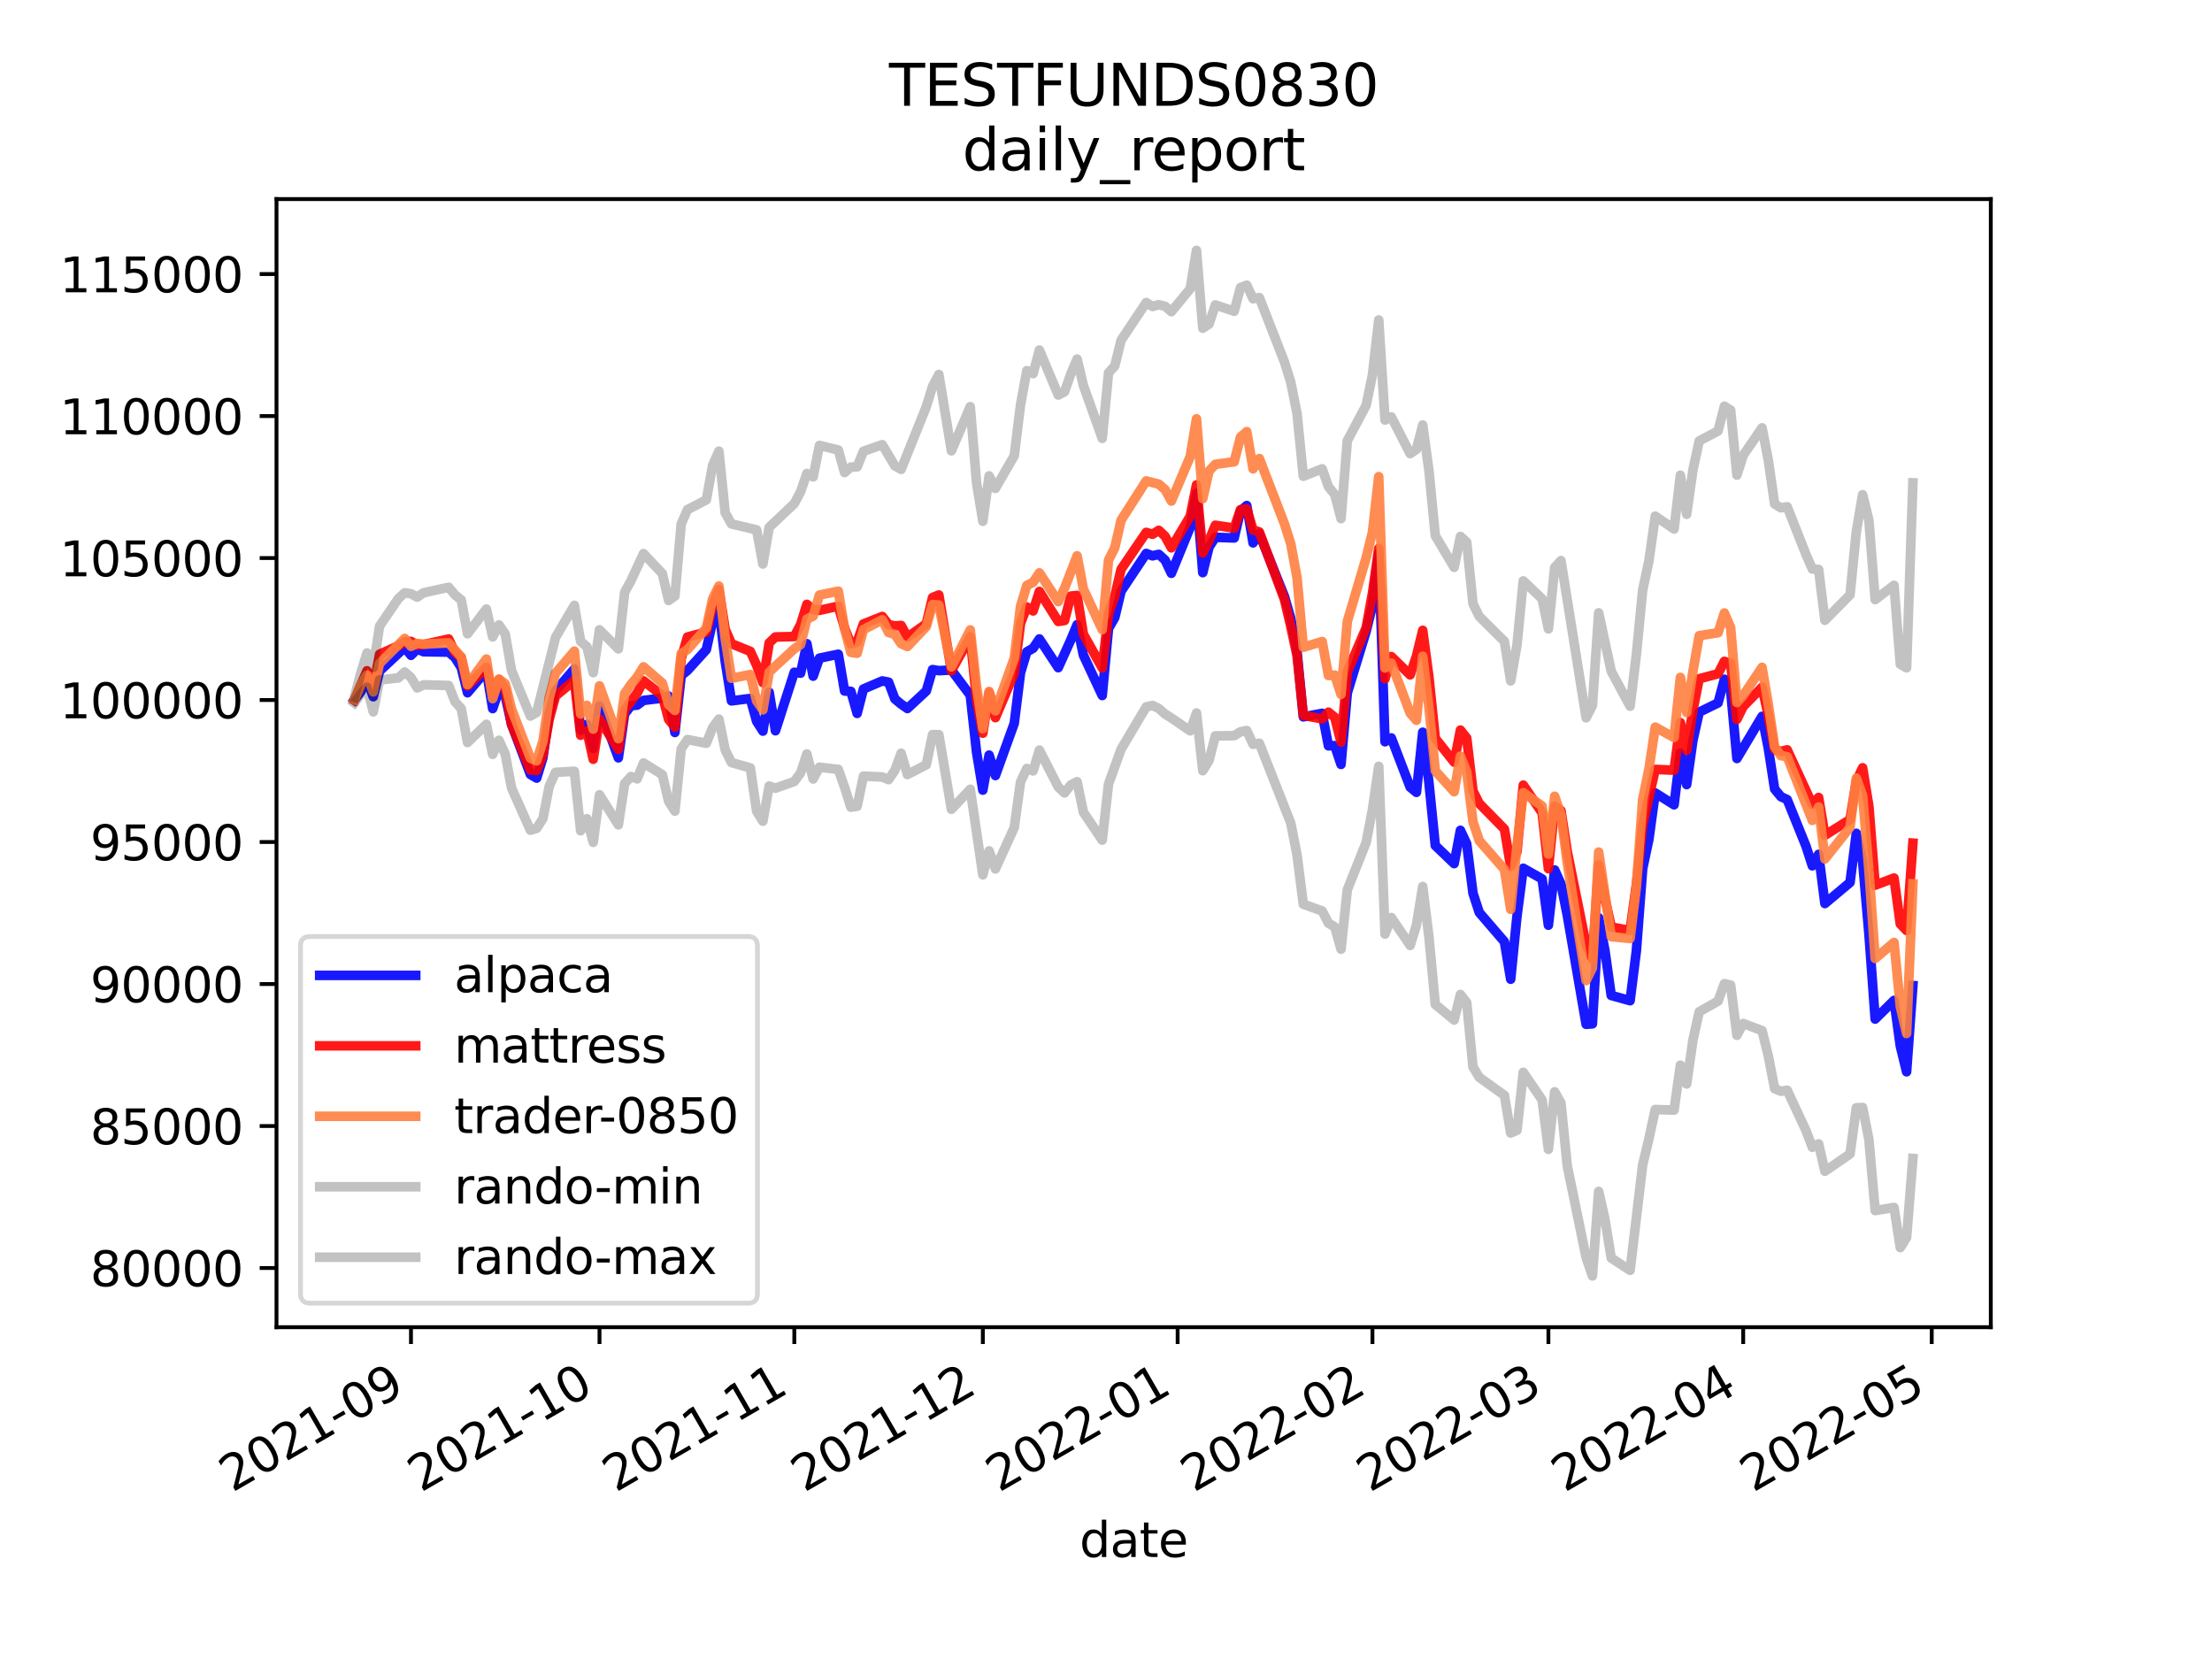 <?xml version="1.0" encoding="utf-8" standalone="no"?>
<!DOCTYPE svg PUBLIC "-//W3C//DTD SVG 1.1//EN"
  "http://www.w3.org/Graphics/SVG/1.1/DTD/svg11.dtd">
<svg height="345.6pt" version="1.1" viewBox="0 0 460.8 345.6" width="460.8pt" xmlns="http://www.w3.org/2000/svg" xmlns:xlink="http://www.w3.org/1999/xlink">
 <defs>
  <style type="text/css">*{stroke-linecap:butt;stroke-linejoin:round;}</style>
 </defs>
 <g id="figure_1">
  <g id="patch_1">
   <path d="M 0 345.6 
L 460.8 345.6 
L 460.8 0 
L 0 0 
z
" style="fill:#ffffff;"/>
  </g>
  <g id="axes_1">
   <g id="patch_2">
    <path d="M 57.6 276.48 
L 414.72 276.48 
L 414.72 41.472 
L 57.6 41.472 
z
" style="fill:#ffffff;"/>
   </g>
   <g id="matplotlib.axis_1">
    <g id="xtick_1">
     <g id="line2d_1">
      <defs>
       <path d="M 0 0 
L 0 3.5 
" id="m2568e599f8" style="stroke:#000000;stroke-width:0.8;"/>
      </defs>
      <g>
       <use style="stroke:#000000;stroke-width:0.8;" x="85.615" xlink:href="#m2568e599f8" y="276.48"/>
      </g>
     </g>
     <g id="text_1">
      <!-- 2021-09 -->
      <g transform="translate(48.39 310.952)rotate(-30)scale(0.1 -0.1)">
       <defs>
        <path d="M 1228 531 
L 3431 531 
L 3431 0 
L 469 0 
L 469 531 
Q 828 903 1448 1529 
Q 2069 2156 2228 2338 
Q 2531 2678 2651 2914 
Q 2772 3150 2772 3378 
Q 2772 3750 2511 3984 
Q 2250 4219 1831 4219 
Q 1534 4219 1204 4116 
Q 875 4013 500 3803 
L 500 4441 
Q 881 4594 1212 4672 
Q 1544 4750 1819 4750 
Q 2544 4750 2975 4387 
Q 3406 4025 3406 3419 
Q 3406 3131 3298 2873 
Q 3191 2616 2906 2266 
Q 2828 2175 2409 1742 
Q 1991 1309 1228 531 
z
" id="DejaVuSans-32" transform="scale(0.016)"/>
        <path d="M 2034 4250 
Q 1547 4250 1301 3770 
Q 1056 3291 1056 2328 
Q 1056 1369 1301 889 
Q 1547 409 2034 409 
Q 2525 409 2770 889 
Q 3016 1369 3016 2328 
Q 3016 3291 2770 3770 
Q 2525 4250 2034 4250 
z
M 2034 4750 
Q 2819 4750 3233 4129 
Q 3647 3509 3647 2328 
Q 3647 1150 3233 529 
Q 2819 -91 2034 -91 
Q 1250 -91 836 529 
Q 422 1150 422 2328 
Q 422 3509 836 4129 
Q 1250 4750 2034 4750 
z
" id="DejaVuSans-30" transform="scale(0.016)"/>
        <path d="M 794 531 
L 1825 531 
L 1825 4091 
L 703 3866 
L 703 4441 
L 1819 4666 
L 2450 4666 
L 2450 531 
L 3481 531 
L 3481 0 
L 794 0 
L 794 531 
z
" id="DejaVuSans-31" transform="scale(0.016)"/>
        <path d="M 313 2009 
L 1997 2009 
L 1997 1497 
L 313 1497 
L 313 2009 
z
" id="DejaVuSans-2d" transform="scale(0.016)"/>
        <path d="M 703 97 
L 703 672 
Q 941 559 1184 500 
Q 1428 441 1663 441 
Q 2288 441 2617 861 
Q 2947 1281 2994 2138 
Q 2813 1869 2534 1725 
Q 2256 1581 1919 1581 
Q 1219 1581 811 2004 
Q 403 2428 403 3163 
Q 403 3881 828 4315 
Q 1253 4750 1959 4750 
Q 2769 4750 3195 4129 
Q 3622 3509 3622 2328 
Q 3622 1225 3098 567 
Q 2575 -91 1691 -91 
Q 1453 -91 1209 -44 
Q 966 3 703 97 
z
M 1959 2075 
Q 2384 2075 2632 2365 
Q 2881 2656 2881 3163 
Q 2881 3666 2632 3958 
Q 2384 4250 1959 4250 
Q 1534 4250 1286 3958 
Q 1038 3666 1038 3163 
Q 1038 2656 1286 2365 
Q 1534 2075 1959 2075 
z
" id="DejaVuSans-39" transform="scale(0.016)"/>
       </defs>
       <use xlink:href="#DejaVuSans-32"/>
       <use x="63.623" xlink:href="#DejaVuSans-30"/>
       <use x="127.246" xlink:href="#DejaVuSans-32"/>
       <use x="190.869" xlink:href="#DejaVuSans-31"/>
       <use x="254.492" xlink:href="#DejaVuSans-2d"/>
       <use x="290.576" xlink:href="#DejaVuSans-30"/>
       <use x="354.199" xlink:href="#DejaVuSans-39"/>
      </g>
     </g>
    </g>
    <g id="xtick_2">
     <g id="line2d_2">
      <g>
       <use style="stroke:#000000;stroke-width:0.8;" x="124.887" xlink:href="#m2568e599f8" y="276.48"/>
      </g>
     </g>
     <g id="text_2">
      <!-- 2021-10 -->
      <g transform="translate(87.662 310.952)rotate(-30)scale(0.1 -0.1)">
       <use xlink:href="#DejaVuSans-32"/>
       <use x="63.623" xlink:href="#DejaVuSans-30"/>
       <use x="127.246" xlink:href="#DejaVuSans-32"/>
       <use x="190.869" xlink:href="#DejaVuSans-31"/>
       <use x="254.492" xlink:href="#DejaVuSans-2d"/>
       <use x="290.576" xlink:href="#DejaVuSans-31"/>
       <use x="354.199" xlink:href="#DejaVuSans-30"/>
      </g>
     </g>
    </g>
    <g id="xtick_3">
     <g id="line2d_3">
      <g>
       <use style="stroke:#000000;stroke-width:0.8;" x="165.469" xlink:href="#m2568e599f8" y="276.48"/>
      </g>
     </g>
     <g id="text_3">
      <!-- 2021-11 -->
      <g transform="translate(128.244 310.952)rotate(-30)scale(0.1 -0.1)">
       <use xlink:href="#DejaVuSans-32"/>
       <use x="63.623" xlink:href="#DejaVuSans-30"/>
       <use x="127.246" xlink:href="#DejaVuSans-32"/>
       <use x="190.869" xlink:href="#DejaVuSans-31"/>
       <use x="254.492" xlink:href="#DejaVuSans-2d"/>
       <use x="290.576" xlink:href="#DejaVuSans-31"/>
       <use x="354.199" xlink:href="#DejaVuSans-31"/>
      </g>
     </g>
    </g>
    <g id="xtick_4">
     <g id="line2d_4">
      <g>
       <use style="stroke:#000000;stroke-width:0.8;" x="204.742" xlink:href="#m2568e599f8" y="276.48"/>
      </g>
     </g>
     <g id="text_4">
      <!-- 2021-12 -->
      <g transform="translate(167.517 310.952)rotate(-30)scale(0.1 -0.1)">
       <use xlink:href="#DejaVuSans-32"/>
       <use x="63.623" xlink:href="#DejaVuSans-30"/>
       <use x="127.246" xlink:href="#DejaVuSans-32"/>
       <use x="190.869" xlink:href="#DejaVuSans-31"/>
       <use x="254.492" xlink:href="#DejaVuSans-2d"/>
       <use x="290.576" xlink:href="#DejaVuSans-31"/>
       <use x="354.199" xlink:href="#DejaVuSans-32"/>
      </g>
     </g>
    </g>
    <g id="xtick_5">
     <g id="line2d_5">
      <g>
       <use style="stroke:#000000;stroke-width:0.8;" x="245.324" xlink:href="#m2568e599f8" y="276.48"/>
      </g>
     </g>
     <g id="text_5">
      <!-- 2022-01 -->
      <g transform="translate(208.099 310.952)rotate(-30)scale(0.1 -0.1)">
       <use xlink:href="#DejaVuSans-32"/>
       <use x="63.623" xlink:href="#DejaVuSans-30"/>
       <use x="127.246" xlink:href="#DejaVuSans-32"/>
       <use x="190.869" xlink:href="#DejaVuSans-32"/>
       <use x="254.492" xlink:href="#DejaVuSans-2d"/>
       <use x="290.576" xlink:href="#DejaVuSans-30"/>
       <use x="354.199" xlink:href="#DejaVuSans-31"/>
      </g>
     </g>
    </g>
    <g id="xtick_6">
     <g id="line2d_6">
      <g>
       <use style="stroke:#000000;stroke-width:0.8;" x="285.905" xlink:href="#m2568e599f8" y="276.48"/>
      </g>
     </g>
     <g id="text_6">
      <!-- 2022-02 -->
      <g transform="translate(248.681 310.952)rotate(-30)scale(0.1 -0.1)">
       <use xlink:href="#DejaVuSans-32"/>
       <use x="63.623" xlink:href="#DejaVuSans-30"/>
       <use x="127.246" xlink:href="#DejaVuSans-32"/>
       <use x="190.869" xlink:href="#DejaVuSans-32"/>
       <use x="254.492" xlink:href="#DejaVuSans-2d"/>
       <use x="290.576" xlink:href="#DejaVuSans-30"/>
       <use x="354.199" xlink:href="#DejaVuSans-32"/>
      </g>
     </g>
    </g>
    <g id="xtick_7">
     <g id="line2d_7">
      <g>
       <use style="stroke:#000000;stroke-width:0.8;" x="322.56" xlink:href="#m2568e599f8" y="276.48"/>
      </g>
     </g>
     <g id="text_7">
      <!-- 2022-03 -->
      <g transform="translate(285.335 310.952)rotate(-30)scale(0.1 -0.1)">
       <defs>
        <path d="M 2597 2516 
Q 3050 2419 3304 2112 
Q 3559 1806 3559 1356 
Q 3559 666 3084 287 
Q 2609 -91 1734 -91 
Q 1441 -91 1130 -33 
Q 819 25 488 141 
L 488 750 
Q 750 597 1062 519 
Q 1375 441 1716 441 
Q 2309 441 2620 675 
Q 2931 909 2931 1356 
Q 2931 1769 2642 2001 
Q 2353 2234 1838 2234 
L 1294 2234 
L 1294 2753 
L 1863 2753 
Q 2328 2753 2575 2939 
Q 2822 3125 2822 3475 
Q 2822 3834 2567 4026 
Q 2313 4219 1838 4219 
Q 1578 4219 1281 4162 
Q 984 4106 628 3988 
L 628 4550 
Q 988 4650 1302 4700 
Q 1616 4750 1894 4750 
Q 2613 4750 3031 4423 
Q 3450 4097 3450 3541 
Q 3450 3153 3228 2886 
Q 3006 2619 2597 2516 
z
" id="DejaVuSans-33" transform="scale(0.016)"/>
       </defs>
       <use xlink:href="#DejaVuSans-32"/>
       <use x="63.623" xlink:href="#DejaVuSans-30"/>
       <use x="127.246" xlink:href="#DejaVuSans-32"/>
       <use x="190.869" xlink:href="#DejaVuSans-32"/>
       <use x="254.492" xlink:href="#DejaVuSans-2d"/>
       <use x="290.576" xlink:href="#DejaVuSans-30"/>
       <use x="354.199" xlink:href="#DejaVuSans-33"/>
      </g>
     </g>
    </g>
    <g id="xtick_8">
     <g id="line2d_8">
      <g>
       <use style="stroke:#000000;stroke-width:0.8;" x="363.142" xlink:href="#m2568e599f8" y="276.48"/>
      </g>
     </g>
     <g id="text_8">
      <!-- 2022-04 -->
      <g transform="translate(325.917 310.952)rotate(-30)scale(0.1 -0.1)">
       <defs>
        <path d="M 2419 4116 
L 825 1625 
L 2419 1625 
L 2419 4116 
z
M 2253 4666 
L 3047 4666 
L 3047 1625 
L 3713 1625 
L 3713 1100 
L 3047 1100 
L 3047 0 
L 2419 0 
L 2419 1100 
L 313 1100 
L 313 1709 
L 2253 4666 
z
" id="DejaVuSans-34" transform="scale(0.016)"/>
       </defs>
       <use xlink:href="#DejaVuSans-32"/>
       <use x="63.623" xlink:href="#DejaVuSans-30"/>
       <use x="127.246" xlink:href="#DejaVuSans-32"/>
       <use x="190.869" xlink:href="#DejaVuSans-32"/>
       <use x="254.492" xlink:href="#DejaVuSans-2d"/>
       <use x="290.576" xlink:href="#DejaVuSans-30"/>
       <use x="354.199" xlink:href="#DejaVuSans-34"/>
      </g>
     </g>
    </g>
    <g id="xtick_9">
     <g id="line2d_9">
      <g>
       <use style="stroke:#000000;stroke-width:0.8;" x="402.415" xlink:href="#m2568e599f8" y="276.48"/>
      </g>
     </g>
     <g id="text_9">
      <!-- 2022-05 -->
      <g transform="translate(365.19 310.952)rotate(-30)scale(0.1 -0.1)">
       <defs>
        <path d="M 691 4666 
L 3169 4666 
L 3169 4134 
L 1269 4134 
L 1269 2991 
Q 1406 3038 1543 3061 
Q 1681 3084 1819 3084 
Q 2600 3084 3056 2656 
Q 3513 2228 3513 1497 
Q 3513 744 3044 326 
Q 2575 -91 1722 -91 
Q 1428 -91 1123 -41 
Q 819 9 494 109 
L 494 744 
Q 775 591 1075 516 
Q 1375 441 1709 441 
Q 2250 441 2565 725 
Q 2881 1009 2881 1497 
Q 2881 1984 2565 2268 
Q 2250 2553 1709 2553 
Q 1456 2553 1204 2497 
Q 953 2441 691 2322 
L 691 4666 
z
" id="DejaVuSans-35" transform="scale(0.016)"/>
       </defs>
       <use xlink:href="#DejaVuSans-32"/>
       <use x="63.623" xlink:href="#DejaVuSans-30"/>
       <use x="127.246" xlink:href="#DejaVuSans-32"/>
       <use x="190.869" xlink:href="#DejaVuSans-32"/>
       <use x="254.492" xlink:href="#DejaVuSans-2d"/>
       <use x="290.576" xlink:href="#DejaVuSans-30"/>
       <use x="354.199" xlink:href="#DejaVuSans-35"/>
      </g>
     </g>
    </g>
    <g id="text_10">
     <!-- date -->
     <g transform="translate(224.885 324.351)scale(0.1 -0.1)">
      <defs>
       <path d="M 2906 2969 
L 2906 4863 
L 3481 4863 
L 3481 0 
L 2906 0 
L 2906 525 
Q 2725 213 2448 61 
Q 2172 -91 1784 -91 
Q 1150 -91 751 415 
Q 353 922 353 1747 
Q 353 2572 751 3078 
Q 1150 3584 1784 3584 
Q 2172 3584 2448 3432 
Q 2725 3281 2906 2969 
z
M 947 1747 
Q 947 1113 1208 752 
Q 1469 391 1925 391 
Q 2381 391 2643 752 
Q 2906 1113 2906 1747 
Q 2906 2381 2643 2742 
Q 2381 3103 1925 3103 
Q 1469 3103 1208 2742 
Q 947 2381 947 1747 
z
" id="DejaVuSans-64" transform="scale(0.016)"/>
       <path d="M 2194 1759 
Q 1497 1759 1228 1600 
Q 959 1441 959 1056 
Q 959 750 1161 570 
Q 1363 391 1709 391 
Q 2188 391 2477 730 
Q 2766 1069 2766 1631 
L 2766 1759 
L 2194 1759 
z
M 3341 1997 
L 3341 0 
L 2766 0 
L 2766 531 
Q 2569 213 2275 61 
Q 1981 -91 1556 -91 
Q 1019 -91 701 211 
Q 384 513 384 1019 
Q 384 1609 779 1909 
Q 1175 2209 1959 2209 
L 2766 2209 
L 2766 2266 
Q 2766 2663 2505 2880 
Q 2244 3097 1772 3097 
Q 1472 3097 1187 3025 
Q 903 2953 641 2809 
L 641 3341 
Q 956 3463 1253 3523 
Q 1550 3584 1831 3584 
Q 2591 3584 2966 3190 
Q 3341 2797 3341 1997 
z
" id="DejaVuSans-61" transform="scale(0.016)"/>
       <path d="M 1172 4494 
L 1172 3500 
L 2356 3500 
L 2356 3053 
L 1172 3053 
L 1172 1153 
Q 1172 725 1289 603 
Q 1406 481 1766 481 
L 2356 481 
L 2356 0 
L 1766 0 
Q 1100 0 847 248 
Q 594 497 594 1153 
L 594 3053 
L 172 3053 
L 172 3500 
L 594 3500 
L 594 4494 
L 1172 4494 
z
" id="DejaVuSans-74" transform="scale(0.016)"/>
       <path d="M 3597 1894 
L 3597 1613 
L 953 1613 
Q 991 1019 1311 708 
Q 1631 397 2203 397 
Q 2534 397 2845 478 
Q 3156 559 3463 722 
L 3463 178 
Q 3153 47 2828 -22 
Q 2503 -91 2169 -91 
Q 1331 -91 842 396 
Q 353 884 353 1716 
Q 353 2575 817 3079 
Q 1281 3584 2069 3584 
Q 2775 3584 3186 3129 
Q 3597 2675 3597 1894 
z
M 3022 2063 
Q 3016 2534 2758 2815 
Q 2500 3097 2075 3097 
Q 1594 3097 1305 2825 
Q 1016 2553 972 2059 
L 3022 2063 
z
" id="DejaVuSans-65" transform="scale(0.016)"/>
      </defs>
      <use xlink:href="#DejaVuSans-64"/>
      <use x="63.477" xlink:href="#DejaVuSans-61"/>
      <use x="124.756" xlink:href="#DejaVuSans-74"/>
      <use x="163.965" xlink:href="#DejaVuSans-65"/>
     </g>
    </g>
   </g>
   <g id="matplotlib.axis_2">
    <g id="ytick_1">
     <g id="line2d_10">
      <defs>
       <path d="M 0 0 
L -3.5 0 
" id="m7e19843237" style="stroke:#000000;stroke-width:0.8;"/>
      </defs>
      <g>
       <use style="stroke:#000000;stroke-width:0.8;" x="57.6" xlink:href="#m7e19843237" y="264.149"/>
      </g>
     </g>
     <g id="text_11">
      <!-- 80000 -->
      <g transform="translate(18.788 267.948)scale(0.1 -0.1)">
       <defs>
        <path d="M 2034 2216 
Q 1584 2216 1326 1975 
Q 1069 1734 1069 1313 
Q 1069 891 1326 650 
Q 1584 409 2034 409 
Q 2484 409 2743 651 
Q 3003 894 3003 1313 
Q 3003 1734 2745 1975 
Q 2488 2216 2034 2216 
z
M 1403 2484 
Q 997 2584 770 2862 
Q 544 3141 544 3541 
Q 544 4100 942 4425 
Q 1341 4750 2034 4750 
Q 2731 4750 3128 4425 
Q 3525 4100 3525 3541 
Q 3525 3141 3298 2862 
Q 3072 2584 2669 2484 
Q 3125 2378 3379 2068 
Q 3634 1759 3634 1313 
Q 3634 634 3220 271 
Q 2806 -91 2034 -91 
Q 1263 -91 848 271 
Q 434 634 434 1313 
Q 434 1759 690 2068 
Q 947 2378 1403 2484 
z
M 1172 3481 
Q 1172 3119 1398 2916 
Q 1625 2713 2034 2713 
Q 2441 2713 2670 2916 
Q 2900 3119 2900 3481 
Q 2900 3844 2670 4047 
Q 2441 4250 2034 4250 
Q 1625 4250 1398 4047 
Q 1172 3844 1172 3481 
z
" id="DejaVuSans-38" transform="scale(0.016)"/>
       </defs>
       <use xlink:href="#DejaVuSans-38"/>
       <use x="63.623" xlink:href="#DejaVuSans-30"/>
       <use x="127.246" xlink:href="#DejaVuSans-30"/>
       <use x="190.869" xlink:href="#DejaVuSans-30"/>
       <use x="254.492" xlink:href="#DejaVuSans-30"/>
      </g>
     </g>
    </g>
    <g id="ytick_2">
     <g id="line2d_11">
      <g>
       <use style="stroke:#000000;stroke-width:0.8;" x="57.6" xlink:href="#m7e19843237" y="234.569"/>
      </g>
     </g>
     <g id="text_12">
      <!-- 85000 -->
      <g transform="translate(18.788 238.369)scale(0.1 -0.1)">
       <use xlink:href="#DejaVuSans-38"/>
       <use x="63.623" xlink:href="#DejaVuSans-35"/>
       <use x="127.246" xlink:href="#DejaVuSans-30"/>
       <use x="190.869" xlink:href="#DejaVuSans-30"/>
       <use x="254.492" xlink:href="#DejaVuSans-30"/>
      </g>
     </g>
    </g>
    <g id="ytick_3">
     <g id="line2d_12">
      <g>
       <use style="stroke:#000000;stroke-width:0.8;" x="57.6" xlink:href="#m7e19843237" y="204.99"/>
      </g>
     </g>
     <g id="text_13">
      <!-- 90000 -->
      <g transform="translate(18.788 208.789)scale(0.1 -0.1)">
       <use xlink:href="#DejaVuSans-39"/>
       <use x="63.623" xlink:href="#DejaVuSans-30"/>
       <use x="127.246" xlink:href="#DejaVuSans-30"/>
       <use x="190.869" xlink:href="#DejaVuSans-30"/>
       <use x="254.492" xlink:href="#DejaVuSans-30"/>
      </g>
     </g>
    </g>
    <g id="ytick_4">
     <g id="line2d_13">
      <g>
       <use style="stroke:#000000;stroke-width:0.8;" x="57.6" xlink:href="#m7e19843237" y="175.41"/>
      </g>
     </g>
     <g id="text_14">
      <!-- 95000 -->
      <g transform="translate(18.788 179.209)scale(0.1 -0.1)">
       <use xlink:href="#DejaVuSans-39"/>
       <use x="63.623" xlink:href="#DejaVuSans-35"/>
       <use x="127.246" xlink:href="#DejaVuSans-30"/>
       <use x="190.869" xlink:href="#DejaVuSans-30"/>
       <use x="254.492" xlink:href="#DejaVuSans-30"/>
      </g>
     </g>
    </g>
    <g id="ytick_5">
     <g id="line2d_14">
      <g>
       <use style="stroke:#000000;stroke-width:0.8;" x="57.6" xlink:href="#m7e19843237" y="145.83"/>
      </g>
     </g>
     <g id="text_15">
      <!-- 100000 -->
      <g transform="translate(12.425 149.629)scale(0.1 -0.1)">
       <use xlink:href="#DejaVuSans-31"/>
       <use x="63.623" xlink:href="#DejaVuSans-30"/>
       <use x="127.246" xlink:href="#DejaVuSans-30"/>
       <use x="190.869" xlink:href="#DejaVuSans-30"/>
       <use x="254.492" xlink:href="#DejaVuSans-30"/>
       <use x="318.115" xlink:href="#DejaVuSans-30"/>
      </g>
     </g>
    </g>
    <g id="ytick_6">
     <g id="line2d_15">
      <g>
       <use style="stroke:#000000;stroke-width:0.8;" x="57.6" xlink:href="#m7e19843237" y="116.25"/>
      </g>
     </g>
     <g id="text_16">
      <!-- 105000 -->
      <g transform="translate(12.425 120.05)scale(0.1 -0.1)">
       <use xlink:href="#DejaVuSans-31"/>
       <use x="63.623" xlink:href="#DejaVuSans-30"/>
       <use x="127.246" xlink:href="#DejaVuSans-35"/>
       <use x="190.869" xlink:href="#DejaVuSans-30"/>
       <use x="254.492" xlink:href="#DejaVuSans-30"/>
       <use x="318.115" xlink:href="#DejaVuSans-30"/>
      </g>
     </g>
    </g>
    <g id="ytick_7">
     <g id="line2d_16">
      <g>
       <use style="stroke:#000000;stroke-width:0.8;" x="57.6" xlink:href="#m7e19843237" y="86.671"/>
      </g>
     </g>
     <g id="text_17">
      <!-- 110000 -->
      <g transform="translate(12.425 90.47)scale(0.1 -0.1)">
       <use xlink:href="#DejaVuSans-31"/>
       <use x="63.623" xlink:href="#DejaVuSans-31"/>
       <use x="127.246" xlink:href="#DejaVuSans-30"/>
       <use x="190.869" xlink:href="#DejaVuSans-30"/>
       <use x="254.492" xlink:href="#DejaVuSans-30"/>
       <use x="318.115" xlink:href="#DejaVuSans-30"/>
      </g>
     </g>
    </g>
    <g id="ytick_8">
     <g id="line2d_17">
      <g>
       <use style="stroke:#000000;stroke-width:0.8;" x="57.6" xlink:href="#m7e19843237" y="57.091"/>
      </g>
     </g>
     <g id="text_18">
      <!-- 115000 -->
      <g transform="translate(12.425 60.89)scale(0.1 -0.1)">
       <use xlink:href="#DejaVuSans-31"/>
       <use x="63.623" xlink:href="#DejaVuSans-31"/>
       <use x="127.246" xlink:href="#DejaVuSans-35"/>
       <use x="190.869" xlink:href="#DejaVuSans-30"/>
       <use x="254.492" xlink:href="#DejaVuSans-30"/>
       <use x="318.115" xlink:href="#DejaVuSans-30"/>
      </g>
     </g>
    </g>
   </g>
   <g id="line2d_18">
    <path clip-path="url(#p75f0ea813d)" d="M 73.833 145.83 
L 75.142 144.116 
L 76.451 141.624 
L 77.76 145.138 
L 79.069 139.798 
L 84.305 134.884 
L 85.615 136.516 
L 86.924 135.202 
L 88.233 135.769 
L 93.469 135.849 
L 94.778 136.979 
L 96.087 139.061 
L 97.396 144.313 
L 101.324 139.67 
L 102.633 147.611 
L 103.942 143.801 
L 105.251 144.99 
L 106.56 150.888 
L 110.487 161.322 
L 111.796 162.093 
L 113.105 157.83 
L 114.415 148.563 
L 115.724 143.903 
L 119.651 139.357 
L 120.96 152.158 
L 122.269 150.914 
L 123.578 155.93 
L 124.887 147.067 
L 128.815 157.872 
L 130.124 148.722 
L 131.433 147.022 
L 132.742 146.885 
L 134.051 145.909 
L 137.978 145.437 
L 139.287 145.004 
L 140.596 152.589 
L 141.905 140.741 
L 143.215 139.661 
L 147.142 135.334 
L 148.451 129.415 
L 149.76 126.735 
L 151.069 137.739 
L 152.378 146.003 
L 156.305 145.507 
L 157.615 150.249 
L 158.924 152.304 
L 160.233 144.218 
L 161.542 152.227 
L 165.469 140.045 
L 166.778 140.229 
L 168.087 134.093 
L 169.396 140.853 
L 170.705 137.104 
L 174.633 136.287 
L 175.942 143.947 
L 177.251 144.021 
L 178.56 148.618 
L 179.869 143.53 
L 183.796 141.855 
L 185.105 142.102 
L 186.415 145.599 
L 187.724 146.687 
L 189.033 147.593 
L 192.96 143.948 
L 194.269 139.488 
L 195.578 139.711 
L 198.196 139.571 
L 202.124 144.834 
L 203.433 156.677 
L 204.742 164.592 
L 206.051 157.304 
L 207.36 161.559 
L 211.287 150.682 
L 212.596 140.147 
L 213.905 135.786 
L 215.215 135.047 
L 216.524 133.104 
L 220.451 139.087 
L 223.069 133.296 
L 224.378 130.144 
L 225.687 136.479 
L 229.615 144.886 
L 230.924 130.921 
L 232.233 128.647 
L 233.542 123.159 
L 238.778 115.293 
L 240.087 115.786 
L 241.396 115.479 
L 242.705 116.668 
L 244.015 119.429 
L 247.942 109.833 
L 249.251 102.736 
L 250.56 119.288 
L 251.869 113.966 
L 253.178 111.931 
L 257.105 112.068 
L 258.415 106.46 
L 259.724 105.31 
L 261.033 113.092 
L 262.342 111.167 
L 267.578 124.274 
L 268.887 128.828 
L 270.196 135.695 
L 271.505 149.332 
L 275.433 148.6 
L 276.742 155.364 
L 278.051 155.33 
L 279.36 159.244 
L 280.669 144.351 
L 284.596 131.505 
L 285.905 126.181 
L 287.215 115.223 
L 288.524 154.518 
L 289.833 153.724 
L 293.76 163.969 
L 295.069 165.061 
L 296.378 152.541 
L 297.687 163.155 
L 298.996 176.137 
L 302.924 179.903 
L 304.233 172.972 
L 305.542 175.786 
L 306.851 186.079 
L 308.16 190.089 
L 313.396 196.18 
L 314.705 203.988 
L 316.015 190.837 
L 317.324 180.875 
L 321.251 183.099 
L 322.56 192.737 
L 323.869 181.236 
L 325.178 184.144 
L 326.487 190.621 
L 330.415 213.382 
L 331.724 213.286 
L 333.033 191.192 
L 334.342 198.057 
L 335.651 207.369 
L 339.578 208.463 
L 340.887 198.081 
L 342.196 180.979 
L 343.505 174.78 
L 344.815 165.192 
L 348.742 167.652 
L 350.051 156.877 
L 351.36 163.445 
L 352.669 154.203 
L 353.978 148.347 
L 357.905 146.431 
L 359.215 141.497 
L 360.524 143.841 
L 361.833 158.008 
L 367.069 149.229 
L 368.378 155.915 
L 369.687 164.37 
L 370.996 165.957 
L 372.305 166.569 
L 376.233 176.303 
L 377.542 180.366 
L 378.851 177.976 
L 380.16 188.223 
L 385.396 183.837 
L 386.705 173.595 
L 388.015 179.435 
L 389.324 194.449 
L 390.633 212.291 
L 394.56 208.407 
L 395.869 217.911 
L 397.178 223.271 
L 398.487 205.307 
L 398.487 205.307 
" style="fill:none;stroke:#0000ff;stroke-linecap:square;stroke-opacity:0.9;stroke-width:2;"/>
   </g>
   <g id="line2d_19">
    <path clip-path="url(#p75f0ea813d)" d="M 73.833 145.83 
L 76.451 139.739 
L 77.76 143.286 
L 79.069 136.289 
L 82.996 134.54 
L 84.305 133.693 
L 85.615 133.615 
L 86.924 134.37 
L 88.233 134.272 
L 93.469 133.119 
L 94.778 135.917 
L 96.087 137.015 
L 97.396 142.877 
L 101.324 139.031 
L 102.633 144.689 
L 103.942 141.56 
L 105.251 143.546 
L 106.56 150.941 
L 110.487 160.391 
L 111.796 160.493 
L 113.105 157.208 
L 114.415 149.809 
L 115.724 144.997 
L 119.651 141.746 
L 120.96 153.163 
L 122.269 152.285 
L 123.578 158.163 
L 124.887 149.809 
L 128.815 156.091 
L 130.124 147.877 
L 132.742 144.343 
L 134.051 141.831 
L 137.978 144.913 
L 139.287 149.869 
L 140.596 151.473 
L 141.905 137.186 
L 143.215 132.699 
L 147.142 131.663 
L 148.451 126.133 
L 149.76 122.793 
L 151.069 131.093 
L 152.378 134.092 
L 156.305 135.689 
L 157.615 138.578 
L 158.924 142.192 
L 160.233 133.936 
L 161.542 132.691 
L 165.469 132.602 
L 166.778 130.123 
L 168.087 125.898 
L 169.396 127.007 
L 170.705 127.15 
L 174.633 126.272 
L 175.942 130.827 
L 177.251 134.139 
L 178.56 133.69 
L 179.869 129.976 
L 183.796 128.425 
L 185.105 130.116 
L 186.415 130.39 
L 187.724 130.295 
L 189.033 132.733 
L 192.96 129.958 
L 194.269 124.475 
L 195.578 123.949 
L 198.196 139.724 
L 202.124 132.724 
L 203.433 145.749 
L 204.742 152.734 
L 206.051 144.286 
L 207.36 149.501 
L 211.287 140.241 
L 212.596 129.858 
L 213.905 126.443 
L 215.215 127.272 
L 216.524 123.208 
L 220.451 129.464 
L 221.76 129.262 
L 223.069 124.177 
L 224.378 124.05 
L 225.687 132.111 
L 229.615 139.147 
L 230.924 127.839 
L 232.233 124.202 
L 233.542 118.586 
L 238.778 110.906 
L 240.087 111.295 
L 241.396 110.478 
L 242.705 111.709 
L 244.015 114.116 
L 247.942 107.542 
L 249.251 101.014 
L 250.56 115.163 
L 251.869 112.591 
L 253.178 109.416 
L 257.105 110.02 
L 258.415 106.167 
L 259.724 106.02 
L 261.033 110.397 
L 262.342 110.813 
L 267.578 124.917 
L 268.887 130.462 
L 270.196 136.593 
L 271.505 149.021 
L 275.433 149.758 
L 276.742 148.362 
L 278.051 149.436 
L 279.36 154.595 
L 280.669 140.01 
L 284.596 130.768 
L 285.905 123.592 
L 287.215 114.252 
L 288.524 141.416 
L 289.833 136.778 
L 293.76 140.587 
L 295.069 136.703 
L 296.378 131.315 
L 297.687 141.183 
L 298.996 153.799 
L 302.924 158.766 
L 304.233 152.089 
L 305.542 153.752 
L 306.851 164.777 
L 308.16 167.382 
L 313.396 172.71 
L 314.705 180.491 
L 316.015 177.447 
L 317.324 163.553 
L 321.251 169.331 
L 322.56 180.96 
L 323.869 167.941 
L 325.178 168.871 
L 326.487 177.379 
L 330.415 196.785 
L 331.724 199.775 
L 333.033 180.212 
L 334.342 187.107 
L 335.651 193.109 
L 339.578 193.851 
L 340.887 184.263 
L 342.196 171.938 
L 344.815 160.283 
L 348.742 160.443 
L 350.051 150.534 
L 351.36 156.297 
L 352.669 147.914 
L 353.978 141.393 
L 357.905 140.357 
L 359.215 137.772 
L 360.524 138.188 
L 361.833 149.852 
L 363.142 147.175 
L 367.069 143.164 
L 368.378 149.053 
L 369.687 156.121 
L 370.996 156.531 
L 372.305 156.201 
L 377.542 167.567 
L 378.851 166.125 
L 380.16 174.002 
L 385.396 170.716 
L 386.705 162.741 
L 388.015 159.944 
L 389.324 167.983 
L 390.633 184.392 
L 394.56 182.914 
L 395.869 192.473 
L 397.178 193.841 
L 398.487 175.638 
L 398.487 175.638 
" style="fill:none;stroke:#ff0000;stroke-linecap:square;stroke-opacity:0.9;stroke-width:2;"/>
   </g>
   <g id="line2d_20">
    <path clip-path="url(#p75f0ea813d)" d="M 73.833 145.83 
L 75.142 142.68 
L 76.451 140.643 
L 77.76 144.134 
L 79.069 138.225 
L 84.305 132.997 
L 85.615 134.646 
L 86.924 134.036 
L 88.233 134.188 
L 93.469 133.927 
L 96.087 136.852 
L 97.396 142.624 
L 101.324 137.293 
L 102.633 145.54 
L 103.942 141.47 
L 105.251 142.444 
L 106.56 147.691 
L 110.487 157.929 
L 111.796 158.504 
L 113.105 154.419 
L 114.415 145.355 
L 115.724 140.249 
L 119.651 135.653 
L 120.96 148.727 
L 122.269 146.954 
L 123.578 151.883 
L 124.887 142.881 
L 128.815 153.871 
L 130.124 144.484 
L 131.433 142.587 
L 132.742 141.025 
L 134.051 138.918 
L 137.978 142.299 
L 139.287 146.791 
L 140.596 147.993 
L 141.905 136.136 
L 143.215 135.308 
L 147.142 130.818 
L 148.451 124.767 
L 149.76 122.086 
L 151.069 132.966 
L 152.378 141.299 
L 156.305 140.52 
L 157.615 146.014 
L 158.924 147.864 
L 160.233 140.025 
L 161.542 138.765 
L 165.469 135.159 
L 166.778 134.26 
L 168.087 128.97 
L 169.396 128.341 
L 170.705 123.962 
L 174.633 123.151 
L 175.942 130.968 
L 177.251 135.887 
L 178.56 136.082 
L 179.869 131.165 
L 183.796 129.116 
L 185.105 131.749 
L 186.415 132.168 
L 187.724 134.086 
L 189.033 134.68 
L 192.96 130.534 
L 194.269 125.945 
L 195.578 126.043 
L 198.196 138.922 
L 202.124 131.227 
L 203.433 142.996 
L 204.742 151.791 
L 206.051 144.037 
L 207.36 148.091 
L 211.287 137.092 
L 212.596 126.32 
L 213.905 121.956 
L 215.215 121.315 
L 216.524 119.336 
L 220.451 125.329 
L 221.76 122.562 
L 224.378 115.797 
L 225.687 122.686 
L 229.615 131.166 
L 230.924 116.69 
L 232.233 114.092 
L 233.542 108.365 
L 238.778 100.183 
L 241.396 100.863 
L 242.705 101.984 
L 244.015 104.376 
L 247.942 95.101 
L 249.251 87.25 
L 250.56 103.866 
L 251.869 98.12 
L 253.178 96.728 
L 257.105 96.195 
L 258.415 91.057 
L 259.724 89.913 
L 261.033 97.662 
L 262.342 95.518 
L 267.578 109.135 
L 268.887 113.259 
L 270.196 120.333 
L 271.505 134.835 
L 275.433 133.647 
L 276.742 140.722 
L 278.051 140.631 
L 279.36 144.636 
L 280.669 129.488 
L 284.596 116.198 
L 285.905 110.879 
L 287.215 99.295 
L 288.524 139.144 
L 289.833 138.159 
L 293.76 148.544 
L 295.069 150.043 
L 296.378 136.713 
L 297.687 147.476 
L 298.996 160.58 
L 302.924 164.93 
L 304.233 157.513 
L 305.542 160.805 
L 306.851 171.198 
L 308.16 175.131 
L 313.396 181.116 
L 314.705 189.42 
L 316.015 176.18 
L 317.324 165.125 
L 321.251 167.905 
L 322.56 177.917 
L 323.869 165.877 
L 325.178 169.711 
L 326.487 179.666 
L 330.415 204.265 
L 331.724 201.639 
L 333.033 177.504 
L 335.651 195.123 
L 339.578 195.501 
L 340.887 184.732 
L 342.196 166.543 
L 343.505 160.191 
L 344.815 151.474 
L 348.742 153.641 
L 350.051 141.115 
L 351.36 148.423 
L 352.669 139.856 
L 353.978 132.425 
L 357.905 131.806 
L 359.215 127.695 
L 360.524 130.76 
L 361.833 146.346 
L 363.142 144.882 
L 367.069 139.022 
L 368.378 146.772 
L 369.687 155.568 
L 370.996 157.416 
L 372.305 157.647 
L 377.542 170.908 
L 378.851 168.113 
L 380.16 178.931 
L 385.396 172.333 
L 386.705 162.088 
L 388.015 165.729 
L 389.324 181.246 
L 390.633 199.664 
L 394.56 196.328 
L 395.869 209.671 
L 397.178 215.287 
L 398.487 184.121 
L 398.487 184.121 
" style="fill:none;stroke:#ff8040;stroke-linecap:square;stroke-opacity:0.9;stroke-width:2;"/>
   </g>
   <g id="line2d_21">
    <path clip-path="url(#p75f0ea813d)" d="M 73.833 146.422 
L 75.142 144.629 
L 76.451 143.158 
L 77.76 148.297 
L 79.069 141.655 
L 82.996 141.214 
L 84.305 139.992 
L 85.615 141.132 
L 86.924 143.306 
L 88.233 142.657 
L 93.469 142.802 
L 94.778 146.15 
L 96.087 147.625 
L 97.396 154.678 
L 101.324 150.886 
L 102.633 157.14 
L 103.942 154.216 
L 105.251 157.083 
L 106.56 164.14 
L 110.487 172.939 
L 111.796 172.563 
L 113.105 170.522 
L 114.415 163.788 
L 115.724 160.89 
L 119.651 160.675 
L 120.96 173.063 
L 122.269 170.558 
L 123.578 175.473 
L 124.887 165.573 
L 128.815 171.833 
L 130.124 163.23 
L 131.433 161.76 
L 132.742 162.245 
L 134.051 158.935 
L 137.978 161.376 
L 139.287 166.933 
L 140.596 168.971 
L 141.905 156.013 
L 143.215 154.06 
L 147.142 154.83 
L 148.451 151.583 
L 149.76 149.795 
L 151.069 156.219 
L 152.378 158.855 
L 156.305 159.97 
L 157.615 168.981 
L 158.924 171.078 
L 160.233 163.748 
L 161.542 164.193 
L 165.469 162.795 
L 166.778 161.012 
L 168.087 157.055 
L 169.396 162.276 
L 170.705 159.818 
L 174.633 160.284 
L 175.942 164.004 
L 177.251 168.149 
L 178.56 167.953 
L 179.869 161.683 
L 183.796 161.86 
L 185.105 162.416 
L 186.415 160.473 
L 187.724 156.913 
L 189.033 161.348 
L 192.96 159.318 
L 194.269 153.036 
L 195.578 153.042 
L 198.196 168.592 
L 202.124 164.416 
L 204.742 182.245 
L 206.051 177.252 
L 207.36 181.01 
L 211.287 172.386 
L 212.596 162.89 
L 213.905 160.086 
L 215.215 160.596 
L 216.524 156.267 
L 220.451 163.941 
L 221.76 165.178 
L 223.069 163.514 
L 224.378 162.847 
L 225.687 169.19 
L 229.615 175.011 
L 230.924 163.337 
L 233.542 156.071 
L 238.778 147.252 
L 240.087 146.957 
L 241.396 147.59 
L 242.705 148.754 
L 244.015 149.566 
L 247.942 152.25 
L 249.251 148.524 
L 250.56 160.554 
L 251.869 158.408 
L 253.178 153.296 
L 257.105 153.255 
L 258.415 152.439 
L 259.724 152.188 
L 261.033 155.043 
L 262.342 154.832 
L 268.887 171.457 
L 270.196 178.098 
L 271.505 188.366 
L 275.433 189.77 
L 276.742 192.306 
L 278.051 193.088 
L 279.36 197.724 
L 280.669 185.36 
L 284.596 175.494 
L 285.905 168.623 
L 287.215 159.635 
L 288.524 194.585 
L 289.833 191.143 
L 293.76 196.959 
L 295.069 192.734 
L 296.378 184.67 
L 297.687 195.295 
L 298.996 209.242 
L 302.924 212.489 
L 304.233 207.166 
L 305.542 208.869 
L 306.851 222.269 
L 308.16 224.429 
L 313.396 228.174 
L 314.705 236.027 
L 316.015 235.459 
L 317.324 223.382 
L 321.251 229.146 
L 322.56 239.421 
L 323.869 227.444 
L 325.178 229.791 
L 326.487 242.854 
L 330.415 261.938 
L 331.724 265.798 
L 333.033 248.195 
L 334.342 254.012 
L 335.651 262.061 
L 339.578 264.632 
L 342.196 242.663 
L 343.505 237.213 
L 344.815 231.13 
L 348.742 231.249 
L 350.051 221.894 
L 351.36 225.808 
L 352.669 216.648 
L 353.978 210.774 
L 357.905 208.544 
L 359.215 204.913 
L 360.524 205.212 
L 361.833 215.66 
L 363.142 213.214 
L 367.069 214.691 
L 368.378 219.997 
L 369.687 226.779 
L 370.996 227.329 
L 372.305 227.119 
L 376.233 235.543 
L 377.542 239 
L 378.851 238.292 
L 380.16 243.995 
L 385.396 240.383 
L 386.705 230.776 
L 388.015 230.709 
L 389.324 237.386 
L 390.633 252.179 
L 394.56 251.534 
L 395.869 259.902 
L 397.178 257.8 
L 398.487 241.329 
L 398.487 241.329 
" style="fill:none;stroke:#0d0d0d;stroke-linecap:square;stroke-opacity:0.25;stroke-width:2;"/>
   </g>
   <g id="line2d_22">
    <path clip-path="url(#p75f0ea813d)" d="M 73.833 145.238 
L 75.142 140.296 
L 76.451 136.016 
L 77.76 139.039 
L 79.069 130.438 
L 82.996 124.682 
L 84.305 123.484 
L 85.615 123.686 
L 86.924 124.384 
L 88.233 123.49 
L 93.469 122.341 
L 94.778 123.923 
L 96.087 124.971 
L 97.396 132.03 
L 101.324 126.873 
L 102.633 132.683 
L 103.942 130.186 
L 105.251 132.068 
L 106.56 139.66 
L 110.487 149.172 
L 111.796 148.409 
L 115.724 132.795 
L 119.651 126.1 
L 120.96 133.623 
L 122.269 134.737 
L 123.578 140.133 
L 124.887 131.195 
L 128.815 135.169 
L 130.124 123.375 
L 131.433 120.991 
L 134.051 115.325 
L 137.978 119.491 
L 139.287 125.091 
L 140.596 124.172 
L 141.905 109.161 
L 143.215 106.171 
L 147.142 104.127 
L 148.451 96.943 
L 149.76 93.98 
L 151.069 106.821 
L 152.378 109.145 
L 157.615 110.379 
L 158.924 117.485 
L 160.233 109.849 
L 165.469 104.903 
L 166.778 102.432 
L 168.087 98.642 
L 169.396 99.336 
L 170.705 92.791 
L 174.633 93.743 
L 175.942 98.439 
L 177.251 97.295 
L 178.56 97.25 
L 179.869 94 
L 183.796 92.636 
L 186.415 97.055 
L 187.724 97.774 
L 192.96 84.727 
L 194.269 80.493 
L 195.578 78.006 
L 198.196 93.913 
L 202.124 84.715 
L 203.433 100.559 
L 204.742 108.59 
L 206.051 99.137 
L 207.36 101.734 
L 211.287 94.935 
L 212.596 84.341 
L 213.905 77.217 
L 215.215 77.828 
L 216.524 72.922 
L 220.451 82.293 
L 221.76 81.62 
L 223.069 77.894 
L 224.378 74.803 
L 225.687 80.301 
L 229.615 91.325 
L 230.924 77.681 
L 232.233 76.223 
L 233.542 70.877 
L 238.778 63.027 
L 240.087 63.849 
L 241.396 63.469 
L 242.705 63.802 
L 244.015 64.926 
L 247.942 60.156 
L 249.251 52.154 
L 250.56 68.367 
L 251.869 67.498 
L 253.178 63.526 
L 257.105 64.835 
L 258.415 59.909 
L 259.724 59.406 
L 261.033 62.229 
L 262.342 61.992 
L 267.578 75.408 
L 268.887 79.602 
L 270.196 86.142 
L 271.505 99.209 
L 275.433 97.666 
L 276.742 101.398 
L 278.051 103.01 
L 279.36 108.04 
L 280.669 91.81 
L 284.596 84.429 
L 285.905 78.084 
L 287.215 66.65 
L 288.524 87.507 
L 289.833 86.849 
L 293.76 94.494 
L 295.069 93.615 
L 296.378 88.542 
L 297.687 98.12 
L 298.996 111.582 
L 302.924 118.183 
L 304.233 111.752 
L 305.542 112.957 
L 306.851 125.781 
L 308.16 128.419 
L 313.396 133.612 
L 314.705 141.84 
L 316.015 134.365 
L 317.324 121.007 
L 321.251 124.748 
L 322.56 131.009 
L 323.869 118.232 
L 325.178 116.779 
L 330.415 149.53 
L 331.724 146.969 
L 333.033 127.666 
L 335.651 139.846 
L 339.578 147.118 
L 340.887 136.367 
L 342.196 122.934 
L 343.505 116.793 
L 344.815 107.525 
L 348.742 110.205 
L 350.051 99.001 
L 351.36 107.135 
L 352.669 97.882 
L 353.978 91.857 
L 357.905 89.772 
L 359.215 84.621 
L 360.524 85.436 
L 361.833 98.969 
L 363.142 94.863 
L 367.069 89.119 
L 368.378 95.908 
L 369.687 104.986 
L 370.996 105.787 
L 372.305 105.571 
L 376.233 115.549 
L 377.542 118.533 
L 378.851 118.625 
L 380.16 129.216 
L 385.396 123.915 
L 386.705 110.734 
L 388.015 103.057 
L 389.324 108.373 
L 390.633 124.908 
L 394.56 121.929 
L 395.869 138.374 
L 397.178 139.113 
L 398.487 100.576 
L 398.487 100.576 
" style="fill:none;stroke:#0d0d0d;stroke-linecap:square;stroke-opacity:0.25;stroke-width:2;"/>
   </g>
   <g id="patch_3">
    <path d="M 57.6 276.48 
L 57.6 41.472 
" style="fill:none;stroke:#000000;stroke-linecap:square;stroke-linejoin:miter;stroke-width:0.8;"/>
   </g>
   <g id="patch_4">
    <path d="M 414.72 276.48 
L 414.72 41.472 
" style="fill:none;stroke:#000000;stroke-linecap:square;stroke-linejoin:miter;stroke-width:0.8;"/>
   </g>
   <g id="patch_5">
    <path d="M 57.6 276.48 
L 414.72 276.48 
" style="fill:none;stroke:#000000;stroke-linecap:square;stroke-linejoin:miter;stroke-width:0.8;"/>
   </g>
   <g id="patch_6">
    <path d="M 57.6 41.472 
L 414.72 41.472 
" style="fill:none;stroke:#000000;stroke-linecap:square;stroke-linejoin:miter;stroke-width:0.8;"/>
   </g>
   <g id="text_19">
    <!-- TESTFUNDS0830 -->
    <g transform="translate(185.2 22.035)scale(0.12 -0.12)">
     <defs>
      <path d="M -19 4666 
L 3928 4666 
L 3928 4134 
L 2272 4134 
L 2272 0 
L 1638 0 
L 1638 4134 
L -19 4134 
L -19 4666 
z
" id="DejaVuSans-54" transform="scale(0.016)"/>
      <path d="M 628 4666 
L 3578 4666 
L 3578 4134 
L 1259 4134 
L 1259 2753 
L 3481 2753 
L 3481 2222 
L 1259 2222 
L 1259 531 
L 3634 531 
L 3634 0 
L 628 0 
L 628 4666 
z
" id="DejaVuSans-45" transform="scale(0.016)"/>
      <path d="M 3425 4513 
L 3425 3897 
Q 3066 4069 2747 4153 
Q 2428 4238 2131 4238 
Q 1616 4238 1336 4038 
Q 1056 3838 1056 3469 
Q 1056 3159 1242 3001 
Q 1428 2844 1947 2747 
L 2328 2669 
Q 3034 2534 3370 2195 
Q 3706 1856 3706 1288 
Q 3706 609 3251 259 
Q 2797 -91 1919 -91 
Q 1588 -91 1214 -16 
Q 841 59 441 206 
L 441 856 
Q 825 641 1194 531 
Q 1563 422 1919 422 
Q 2459 422 2753 634 
Q 3047 847 3047 1241 
Q 3047 1584 2836 1778 
Q 2625 1972 2144 2069 
L 1759 2144 
Q 1053 2284 737 2584 
Q 422 2884 422 3419 
Q 422 4038 858 4394 
Q 1294 4750 2059 4750 
Q 2388 4750 2728 4690 
Q 3069 4631 3425 4513 
z
" id="DejaVuSans-53" transform="scale(0.016)"/>
      <path d="M 628 4666 
L 3309 4666 
L 3309 4134 
L 1259 4134 
L 1259 2759 
L 3109 2759 
L 3109 2228 
L 1259 2228 
L 1259 0 
L 628 0 
L 628 4666 
z
" id="DejaVuSans-46" transform="scale(0.016)"/>
      <path d="M 556 4666 
L 1191 4666 
L 1191 1831 
Q 1191 1081 1462 751 
Q 1734 422 2344 422 
Q 2950 422 3222 751 
Q 3494 1081 3494 1831 
L 3494 4666 
L 4128 4666 
L 4128 1753 
Q 4128 841 3676 375 
Q 3225 -91 2344 -91 
Q 1459 -91 1007 375 
Q 556 841 556 1753 
L 556 4666 
z
" id="DejaVuSans-55" transform="scale(0.016)"/>
      <path d="M 628 4666 
L 1478 4666 
L 3547 763 
L 3547 4666 
L 4159 4666 
L 4159 0 
L 3309 0 
L 1241 3903 
L 1241 0 
L 628 0 
L 628 4666 
z
" id="DejaVuSans-4e" transform="scale(0.016)"/>
      <path d="M 1259 4147 
L 1259 519 
L 2022 519 
Q 2988 519 3436 956 
Q 3884 1394 3884 2338 
Q 3884 3275 3436 3711 
Q 2988 4147 2022 4147 
L 1259 4147 
z
M 628 4666 
L 1925 4666 
Q 3281 4666 3915 4102 
Q 4550 3538 4550 2338 
Q 4550 1131 3912 565 
Q 3275 0 1925 0 
L 628 0 
L 628 4666 
z
" id="DejaVuSans-44" transform="scale(0.016)"/>
     </defs>
     <use xlink:href="#DejaVuSans-54"/>
     <use x="61.084" xlink:href="#DejaVuSans-45"/>
     <use x="124.268" xlink:href="#DejaVuSans-53"/>
     <use x="187.744" xlink:href="#DejaVuSans-54"/>
     <use x="248.828" xlink:href="#DejaVuSans-46"/>
     <use x="306.348" xlink:href="#DejaVuSans-55"/>
     <use x="379.541" xlink:href="#DejaVuSans-4e"/>
     <use x="454.346" xlink:href="#DejaVuSans-44"/>
     <use x="531.348" xlink:href="#DejaVuSans-53"/>
     <use x="594.824" xlink:href="#DejaVuSans-30"/>
     <use x="658.447" xlink:href="#DejaVuSans-38"/>
     <use x="722.07" xlink:href="#DejaVuSans-33"/>
     <use x="785.693" xlink:href="#DejaVuSans-30"/>
    </g>
    <!-- daily_report -->
    <g transform="translate(200.467 35.472)scale(0.12 -0.12)">
     <defs>
      <path d="M 603 3500 
L 1178 3500 
L 1178 0 
L 603 0 
L 603 3500 
z
M 603 4863 
L 1178 4863 
L 1178 4134 
L 603 4134 
L 603 4863 
z
" id="DejaVuSans-69" transform="scale(0.016)"/>
      <path d="M 603 4863 
L 1178 4863 
L 1178 0 
L 603 0 
L 603 4863 
z
" id="DejaVuSans-6c" transform="scale(0.016)"/>
      <path d="M 2059 -325 
Q 1816 -950 1584 -1140 
Q 1353 -1331 966 -1331 
L 506 -1331 
L 506 -850 
L 844 -850 
Q 1081 -850 1212 -737 
Q 1344 -625 1503 -206 
L 1606 56 
L 191 3500 
L 800 3500 
L 1894 763 
L 2988 3500 
L 3597 3500 
L 2059 -325 
z
" id="DejaVuSans-79" transform="scale(0.016)"/>
      <path d="M 3263 -1063 
L 3263 -1509 
L -63 -1509 
L -63 -1063 
L 3263 -1063 
z
" id="DejaVuSans-5f" transform="scale(0.016)"/>
      <path d="M 2631 2963 
Q 2534 3019 2420 3045 
Q 2306 3072 2169 3072 
Q 1681 3072 1420 2755 
Q 1159 2438 1159 1844 
L 1159 0 
L 581 0 
L 581 3500 
L 1159 3500 
L 1159 2956 
Q 1341 3275 1631 3429 
Q 1922 3584 2338 3584 
Q 2397 3584 2469 3576 
Q 2541 3569 2628 3553 
L 2631 2963 
z
" id="DejaVuSans-72" transform="scale(0.016)"/>
      <path d="M 1159 525 
L 1159 -1331 
L 581 -1331 
L 581 3500 
L 1159 3500 
L 1159 2969 
Q 1341 3281 1617 3432 
Q 1894 3584 2278 3584 
Q 2916 3584 3314 3078 
Q 3713 2572 3713 1747 
Q 3713 922 3314 415 
Q 2916 -91 2278 -91 
Q 1894 -91 1617 61 
Q 1341 213 1159 525 
z
M 3116 1747 
Q 3116 2381 2855 2742 
Q 2594 3103 2138 3103 
Q 1681 3103 1420 2742 
Q 1159 2381 1159 1747 
Q 1159 1113 1420 752 
Q 1681 391 2138 391 
Q 2594 391 2855 752 
Q 3116 1113 3116 1747 
z
" id="DejaVuSans-70" transform="scale(0.016)"/>
      <path d="M 1959 3097 
Q 1497 3097 1228 2736 
Q 959 2375 959 1747 
Q 959 1119 1226 758 
Q 1494 397 1959 397 
Q 2419 397 2687 759 
Q 2956 1122 2956 1747 
Q 2956 2369 2687 2733 
Q 2419 3097 1959 3097 
z
M 1959 3584 
Q 2709 3584 3137 3096 
Q 3566 2609 3566 1747 
Q 3566 888 3137 398 
Q 2709 -91 1959 -91 
Q 1206 -91 779 398 
Q 353 888 353 1747 
Q 353 2609 779 3096 
Q 1206 3584 1959 3584 
z
" id="DejaVuSans-6f" transform="scale(0.016)"/>
     </defs>
     <use xlink:href="#DejaVuSans-64"/>
     <use x="63.477" xlink:href="#DejaVuSans-61"/>
     <use x="124.756" xlink:href="#DejaVuSans-69"/>
     <use x="152.539" xlink:href="#DejaVuSans-6c"/>
     <use x="180.322" xlink:href="#DejaVuSans-79"/>
     <use x="239.502" xlink:href="#DejaVuSans-5f"/>
     <use x="289.502" xlink:href="#DejaVuSans-72"/>
     <use x="328.365" xlink:href="#DejaVuSans-65"/>
     <use x="389.889" xlink:href="#DejaVuSans-70"/>
     <use x="453.365" xlink:href="#DejaVuSans-6f"/>
     <use x="514.547" xlink:href="#DejaVuSans-72"/>
     <use x="555.66" xlink:href="#DejaVuSans-74"/>
    </g>
   </g>
   <g id="legend_1">
    <g id="patch_7">
     <path d="M 64.6 271.48 
L 155.792 271.48 
Q 157.792 271.48 157.792 269.48 
L 157.792 197.089 
Q 157.792 195.089 155.792 195.089 
L 64.6 195.089 
Q 62.6 195.089 62.6 197.089 
L 62.6 269.48 
Q 62.6 271.48 64.6 271.48 
z
" style="fill:#ffffff;opacity:0.8;stroke:#cccccc;stroke-linejoin:miter;"/>
    </g>
    <g id="line2d_23">
     <path d="M 66.6 203.188 
L 86.6 203.188 
" style="fill:none;stroke:#0000ff;stroke-linecap:square;stroke-opacity:0.9;stroke-width:2;"/>
    </g>
    <g id="line2d_24"/>
    <g id="text_20">
     <!-- alpaca -->
     <g transform="translate(94.6 206.688)scale(0.1 -0.1)">
      <defs>
       <path d="M 3122 3366 
L 3122 2828 
Q 2878 2963 2633 3030 
Q 2388 3097 2138 3097 
Q 1578 3097 1268 2742 
Q 959 2388 959 1747 
Q 959 1106 1268 751 
Q 1578 397 2138 397 
Q 2388 397 2633 464 
Q 2878 531 3122 666 
L 3122 134 
Q 2881 22 2623 -34 
Q 2366 -91 2075 -91 
Q 1284 -91 818 406 
Q 353 903 353 1747 
Q 353 2603 823 3093 
Q 1294 3584 2113 3584 
Q 2378 3584 2631 3529 
Q 2884 3475 3122 3366 
z
" id="DejaVuSans-63" transform="scale(0.016)"/>
      </defs>
      <use xlink:href="#DejaVuSans-61"/>
      <use x="61.279" xlink:href="#DejaVuSans-6c"/>
      <use x="89.062" xlink:href="#DejaVuSans-70"/>
      <use x="152.539" xlink:href="#DejaVuSans-61"/>
      <use x="213.818" xlink:href="#DejaVuSans-63"/>
      <use x="268.799" xlink:href="#DejaVuSans-61"/>
     </g>
    </g>
    <g id="line2d_25">
     <path d="M 66.6 217.866 
L 86.6 217.866 
" style="fill:none;stroke:#ff0000;stroke-linecap:square;stroke-opacity:0.9;stroke-width:2;"/>
    </g>
    <g id="line2d_26"/>
    <g id="text_21">
     <!-- mattress -->
     <g transform="translate(94.6 221.366)scale(0.1 -0.1)">
      <defs>
       <path d="M 3328 2828 
Q 3544 3216 3844 3400 
Q 4144 3584 4550 3584 
Q 5097 3584 5394 3201 
Q 5691 2819 5691 2113 
L 5691 0 
L 5113 0 
L 5113 2094 
Q 5113 2597 4934 2840 
Q 4756 3084 4391 3084 
Q 3944 3084 3684 2787 
Q 3425 2491 3425 1978 
L 3425 0 
L 2847 0 
L 2847 2094 
Q 2847 2600 2669 2842 
Q 2491 3084 2119 3084 
Q 1678 3084 1418 2786 
Q 1159 2488 1159 1978 
L 1159 0 
L 581 0 
L 581 3500 
L 1159 3500 
L 1159 2956 
Q 1356 3278 1631 3431 
Q 1906 3584 2284 3584 
Q 2666 3584 2933 3390 
Q 3200 3197 3328 2828 
z
" id="DejaVuSans-6d" transform="scale(0.016)"/>
       <path d="M 2834 3397 
L 2834 2853 
Q 2591 2978 2328 3040 
Q 2066 3103 1784 3103 
Q 1356 3103 1142 2972 
Q 928 2841 928 2578 
Q 928 2378 1081 2264 
Q 1234 2150 1697 2047 
L 1894 2003 
Q 2506 1872 2764 1633 
Q 3022 1394 3022 966 
Q 3022 478 2636 193 
Q 2250 -91 1575 -91 
Q 1294 -91 989 -36 
Q 684 19 347 128 
L 347 722 
Q 666 556 975 473 
Q 1284 391 1588 391 
Q 1994 391 2212 530 
Q 2431 669 2431 922 
Q 2431 1156 2273 1281 
Q 2116 1406 1581 1522 
L 1381 1569 
Q 847 1681 609 1914 
Q 372 2147 372 2553 
Q 372 3047 722 3315 
Q 1072 3584 1716 3584 
Q 2034 3584 2315 3537 
Q 2597 3491 2834 3397 
z
" id="DejaVuSans-73" transform="scale(0.016)"/>
      </defs>
      <use xlink:href="#DejaVuSans-6d"/>
      <use x="97.412" xlink:href="#DejaVuSans-61"/>
      <use x="158.691" xlink:href="#DejaVuSans-74"/>
      <use x="197.9" xlink:href="#DejaVuSans-74"/>
      <use x="237.109" xlink:href="#DejaVuSans-72"/>
      <use x="275.973" xlink:href="#DejaVuSans-65"/>
      <use x="337.496" xlink:href="#DejaVuSans-73"/>
      <use x="389.596" xlink:href="#DejaVuSans-73"/>
     </g>
    </g>
    <g id="line2d_27">
     <path d="M 66.6 232.544 
L 86.6 232.544 
" style="fill:none;stroke:#ff8040;stroke-linecap:square;stroke-opacity:0.9;stroke-width:2;"/>
    </g>
    <g id="line2d_28"/>
    <g id="text_22">
     <!-- trader-0850 -->
     <g transform="translate(94.6 236.044)scale(0.1 -0.1)">
      <use xlink:href="#DejaVuSans-74"/>
      <use x="39.209" xlink:href="#DejaVuSans-72"/>
      <use x="80.322" xlink:href="#DejaVuSans-61"/>
      <use x="141.602" xlink:href="#DejaVuSans-64"/>
      <use x="205.078" xlink:href="#DejaVuSans-65"/>
      <use x="266.602" xlink:href="#DejaVuSans-72"/>
      <use x="301.34" xlink:href="#DejaVuSans-2d"/>
      <use x="337.424" xlink:href="#DejaVuSans-30"/>
      <use x="401.047" xlink:href="#DejaVuSans-38"/>
      <use x="464.67" xlink:href="#DejaVuSans-35"/>
      <use x="528.293" xlink:href="#DejaVuSans-30"/>
     </g>
    </g>
    <g id="line2d_29">
     <path d="M 66.6 247.222 
L 86.6 247.222 
" style="fill:none;stroke:#0d0d0d;stroke-linecap:square;stroke-opacity:0.25;stroke-width:2;"/>
    </g>
    <g id="line2d_30"/>
    <g id="text_23">
     <!-- rando-min -->
     <g transform="translate(94.6 250.722)scale(0.1 -0.1)">
      <defs>
       <path d="M 3513 2113 
L 3513 0 
L 2938 0 
L 2938 2094 
Q 2938 2591 2744 2837 
Q 2550 3084 2163 3084 
Q 1697 3084 1428 2787 
Q 1159 2491 1159 1978 
L 1159 0 
L 581 0 
L 581 3500 
L 1159 3500 
L 1159 2956 
Q 1366 3272 1645 3428 
Q 1925 3584 2291 3584 
Q 2894 3584 3203 3211 
Q 3513 2838 3513 2113 
z
" id="DejaVuSans-6e" transform="scale(0.016)"/>
      </defs>
      <use xlink:href="#DejaVuSans-72"/>
      <use x="41.113" xlink:href="#DejaVuSans-61"/>
      <use x="102.393" xlink:href="#DejaVuSans-6e"/>
      <use x="165.771" xlink:href="#DejaVuSans-64"/>
      <use x="229.248" xlink:href="#DejaVuSans-6f"/>
      <use x="292.305" xlink:href="#DejaVuSans-2d"/>
      <use x="328.389" xlink:href="#DejaVuSans-6d"/>
      <use x="425.801" xlink:href="#DejaVuSans-69"/>
      <use x="453.584" xlink:href="#DejaVuSans-6e"/>
     </g>
    </g>
    <g id="line2d_31">
     <path d="M 66.6 261.9 
L 86.6 261.9 
" style="fill:none;stroke:#0d0d0d;stroke-linecap:square;stroke-opacity:0.25;stroke-width:2;"/>
    </g>
    <g id="line2d_32"/>
    <g id="text_24">
     <!-- rando-max -->
     <g transform="translate(94.6 265.4)scale(0.1 -0.1)">
      <defs>
       <path d="M 3513 3500 
L 2247 1797 
L 3578 0 
L 2900 0 
L 1881 1375 
L 863 0 
L 184 0 
L 1544 1831 
L 300 3500 
L 978 3500 
L 1906 2253 
L 2834 3500 
L 3513 3500 
z
" id="DejaVuSans-78" transform="scale(0.016)"/>
      </defs>
      <use xlink:href="#DejaVuSans-72"/>
      <use x="41.113" xlink:href="#DejaVuSans-61"/>
      <use x="102.393" xlink:href="#DejaVuSans-6e"/>
      <use x="165.771" xlink:href="#DejaVuSans-64"/>
      <use x="229.248" xlink:href="#DejaVuSans-6f"/>
      <use x="292.305" xlink:href="#DejaVuSans-2d"/>
      <use x="328.389" xlink:href="#DejaVuSans-6d"/>
      <use x="425.801" xlink:href="#DejaVuSans-61"/>
      <use x="487.08" xlink:href="#DejaVuSans-78"/>
     </g>
    </g>
   </g>
  </g>
 </g>
 <defs>
  <clipPath id="p75f0ea813d">
   <rect height="235.008" width="357.12" x="57.6" y="41.472"/>
  </clipPath>
 </defs>
</svg>
